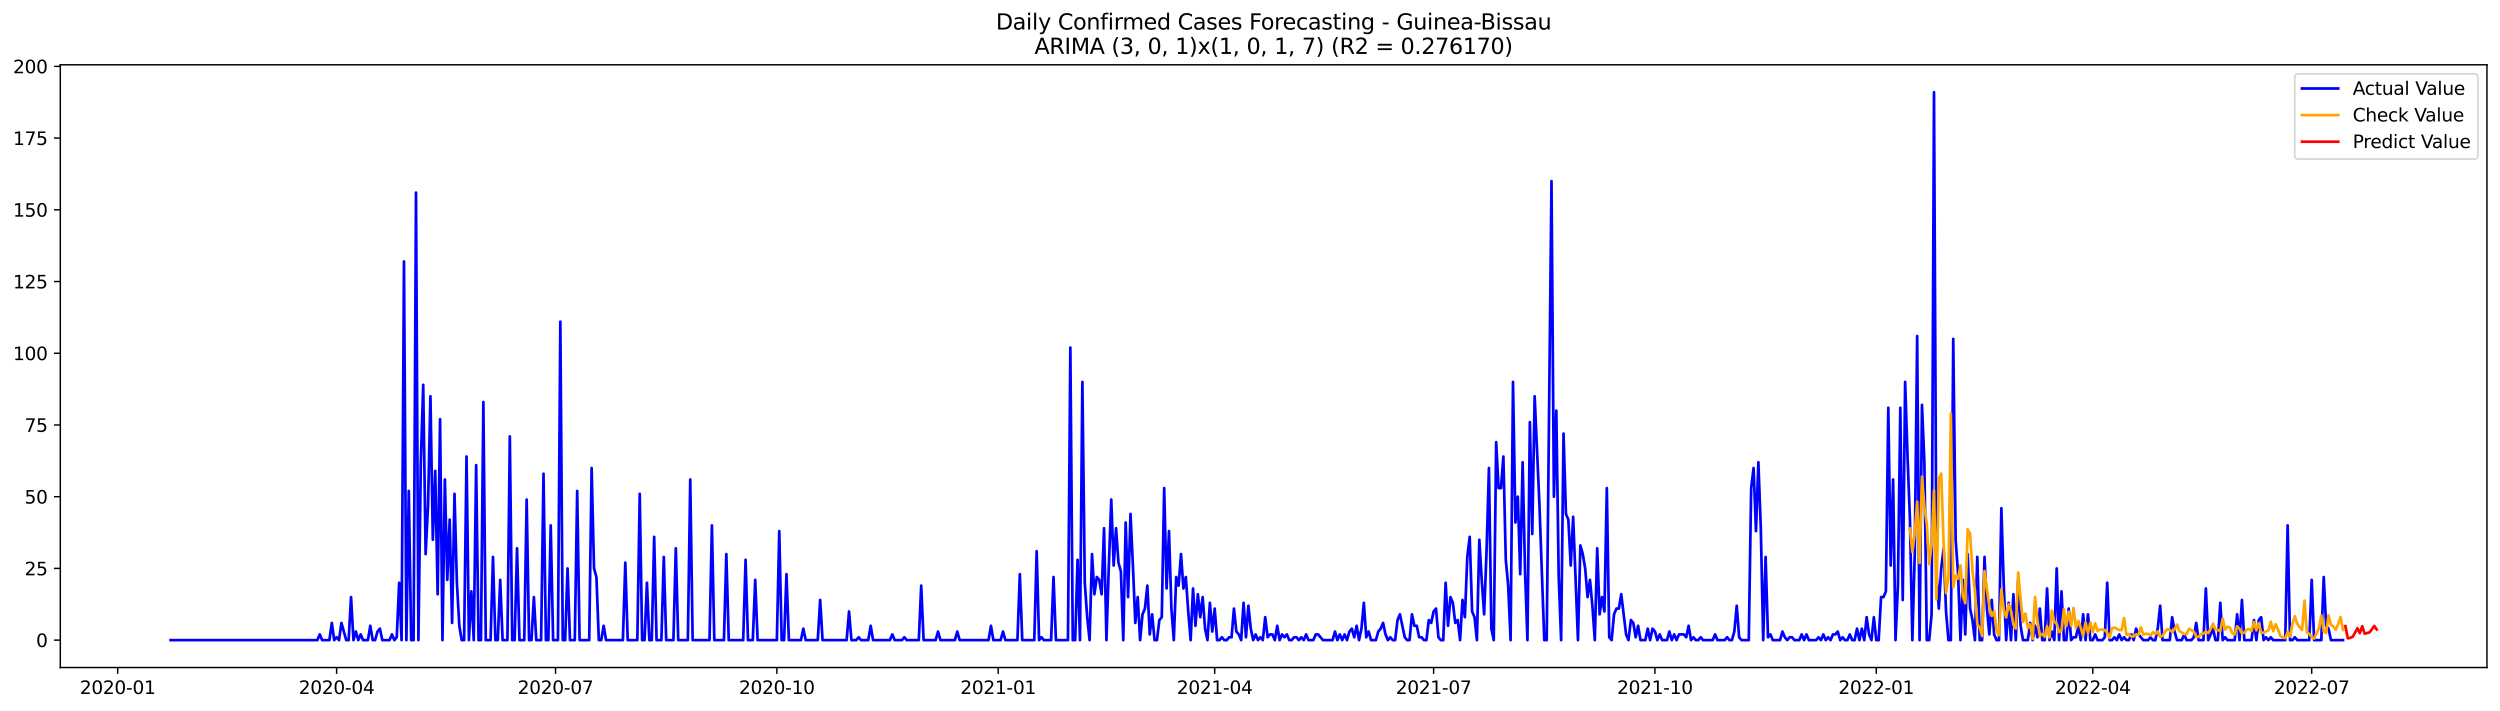 <?xml version="1.0" encoding="utf-8" standalone="no"?>
<!DOCTYPE svg PUBLIC "-//W3C//DTD SVG 1.1//EN"
  "http://www.w3.org/Graphics/SVG/1.1/DTD/svg11.dtd">
<svg xmlns:xlink="http://www.w3.org/1999/xlink" width="1379.688pt" height="392.274pt" viewBox="0 0 1379.688 392.274" xmlns="http://www.w3.org/2000/svg" version="1.1">
 <defs>
  <style type="text/css">*{stroke-linejoin: round; stroke-linecap: butt}</style>
 </defs>
 <g id="figure_1">
  <g id="patch_1">
   <path d="M 0 392.274 
L 1379.688 392.274 
L 1379.688 0 
L 0 0 
z
" style="fill: #ffffff"/>
  </g>
  <g id="axes_1">
   <g id="patch_2">
    <path d="M 33.288 368.396 
L 1372.487 368.396 
L 1372.487 35.755 
L 33.288 35.755 
z
" style="fill: #ffffff"/>
   </g>
   <g id="matplotlib.axis_1">
    <g id="xtick_1">
     <g id="line2d_1">
      <defs>
       <path id="mfa17cc2c23" d="M 0 0 
L 0 3.5 
" style="stroke: #000000; stroke-width: 0.8"/>
      </defs>
      <g>
       <use xlink:href="#mfa17cc2c23" x="64.952" y="368.396" style="stroke: #000000; stroke-width: 0.8"/>
      </g>
     </g>
     <g id="text_1">
      <!-- 2020-01 -->
      <g transform="translate(44.061 382.994)scale(0.1 -0.1)">
       <defs>
        <path id="DejaVuSans-32" d="M 1228 531 
L 3431 531 
L 3431 0 
L 469 0 
L 469 531 
Q 828 903 1448 1529 
Q 2069 2156 2228 2338 
Q 2531 2678 2651 2914 
Q 2772 3150 2772 3378 
Q 2772 3750 2511 3984 
Q 2250 4219 1831 4219 
Q 1534 4219 1204 4116 
Q 875 4013 500 3803 
L 500 4441 
Q 881 4594 1212 4672 
Q 1544 4750 1819 4750 
Q 2544 4750 2975 4387 
Q 3406 4025 3406 3419 
Q 3406 3131 3298 2873 
Q 3191 2616 2906 2266 
Q 2828 2175 2409 1742 
Q 1991 1309 1228 531 
z
" transform="scale(0.016)"/>
        <path id="DejaVuSans-30" d="M 2034 4250 
Q 1547 4250 1301 3770 
Q 1056 3291 1056 2328 
Q 1056 1369 1301 889 
Q 1547 409 2034 409 
Q 2525 409 2770 889 
Q 3016 1369 3016 2328 
Q 3016 3291 2770 3770 
Q 2525 4250 2034 4250 
z
M 2034 4750 
Q 2819 4750 3233 4129 
Q 3647 3509 3647 2328 
Q 3647 1150 3233 529 
Q 2819 -91 2034 -91 
Q 1250 -91 836 529 
Q 422 1150 422 2328 
Q 422 3509 836 4129 
Q 1250 4750 2034 4750 
z
" transform="scale(0.016)"/>
        <path id="DejaVuSans-2d" d="M 313 2009 
L 1997 2009 
L 1997 1497 
L 313 1497 
L 313 2009 
z
" transform="scale(0.016)"/>
        <path id="DejaVuSans-31" d="M 794 531 
L 1825 531 
L 1825 4091 
L 703 3866 
L 703 4441 
L 1819 4666 
L 2450 4666 
L 2450 531 
L 3481 531 
L 3481 0 
L 794 0 
L 794 531 
z
" transform="scale(0.016)"/>
       </defs>
       <use xlink:href="#DejaVuSans-32"/>
       <use xlink:href="#DejaVuSans-30" x="63.623"/>
       <use xlink:href="#DejaVuSans-32" x="127.246"/>
       <use xlink:href="#DejaVuSans-30" x="190.869"/>
       <use xlink:href="#DejaVuSans-2d" x="254.492"/>
       <use xlink:href="#DejaVuSans-30" x="290.576"/>
       <use xlink:href="#DejaVuSans-31" x="354.199"/>
      </g>
     </g>
    </g>
    <g id="xtick_2">
     <g id="line2d_2">
      <g>
       <use xlink:href="#mfa17cc2c23" x="185.768" y="368.396" style="stroke: #000000; stroke-width: 0.8"/>
      </g>
     </g>
     <g id="text_2">
      <!-- 2020-04 -->
      <g transform="translate(164.877 382.994)scale(0.1 -0.1)">
       <defs>
        <path id="DejaVuSans-34" d="M 2419 4116 
L 825 1625 
L 2419 1625 
L 2419 4116 
z
M 2253 4666 
L 3047 4666 
L 3047 1625 
L 3713 1625 
L 3713 1100 
L 3047 1100 
L 3047 0 
L 2419 0 
L 2419 1100 
L 313 1100 
L 313 1709 
L 2253 4666 
z
" transform="scale(0.016)"/>
       </defs>
       <use xlink:href="#DejaVuSans-32"/>
       <use xlink:href="#DejaVuSans-30" x="63.623"/>
       <use xlink:href="#DejaVuSans-32" x="127.246"/>
       <use xlink:href="#DejaVuSans-30" x="190.869"/>
       <use xlink:href="#DejaVuSans-2d" x="254.492"/>
       <use xlink:href="#DejaVuSans-30" x="290.576"/>
       <use xlink:href="#DejaVuSans-34" x="354.199"/>
      </g>
     </g>
    </g>
    <g id="xtick_3">
     <g id="line2d_3">
      <g>
       <use xlink:href="#mfa17cc2c23" x="306.584" y="368.396" style="stroke: #000000; stroke-width: 0.8"/>
      </g>
     </g>
     <g id="text_3">
      <!-- 2020-07 -->
      <g transform="translate(285.693 382.994)scale(0.1 -0.1)">
       <defs>
        <path id="DejaVuSans-37" d="M 525 4666 
L 3525 4666 
L 3525 4397 
L 1831 0 
L 1172 0 
L 2766 4134 
L 525 4134 
L 525 4666 
z
" transform="scale(0.016)"/>
       </defs>
       <use xlink:href="#DejaVuSans-32"/>
       <use xlink:href="#DejaVuSans-30" x="63.623"/>
       <use xlink:href="#DejaVuSans-32" x="127.246"/>
       <use xlink:href="#DejaVuSans-30" x="190.869"/>
       <use xlink:href="#DejaVuSans-2d" x="254.492"/>
       <use xlink:href="#DejaVuSans-30" x="290.576"/>
       <use xlink:href="#DejaVuSans-37" x="354.199"/>
      </g>
     </g>
    </g>
    <g id="xtick_4">
     <g id="line2d_4">
      <g>
       <use xlink:href="#mfa17cc2c23" x="428.728" y="368.396" style="stroke: #000000; stroke-width: 0.8"/>
      </g>
     </g>
     <g id="text_4">
      <!-- 2020-10 -->
      <g transform="translate(407.836 382.994)scale(0.1 -0.1)">
       <use xlink:href="#DejaVuSans-32"/>
       <use xlink:href="#DejaVuSans-30" x="63.623"/>
       <use xlink:href="#DejaVuSans-32" x="127.246"/>
       <use xlink:href="#DejaVuSans-30" x="190.869"/>
       <use xlink:href="#DejaVuSans-2d" x="254.492"/>
       <use xlink:href="#DejaVuSans-31" x="290.576"/>
       <use xlink:href="#DejaVuSans-30" x="354.199"/>
      </g>
     </g>
    </g>
    <g id="xtick_5">
     <g id="line2d_5">
      <g>
       <use xlink:href="#mfa17cc2c23" x="550.872" y="368.396" style="stroke: #000000; stroke-width: 0.8"/>
      </g>
     </g>
     <g id="text_5">
      <!-- 2021-01 -->
      <g transform="translate(529.98 382.994)scale(0.1 -0.1)">
       <use xlink:href="#DejaVuSans-32"/>
       <use xlink:href="#DejaVuSans-30" x="63.623"/>
       <use xlink:href="#DejaVuSans-32" x="127.246"/>
       <use xlink:href="#DejaVuSans-31" x="190.869"/>
       <use xlink:href="#DejaVuSans-2d" x="254.492"/>
       <use xlink:href="#DejaVuSans-30" x="290.576"/>
       <use xlink:href="#DejaVuSans-31" x="354.199"/>
      </g>
     </g>
    </g>
    <g id="xtick_6">
     <g id="line2d_6">
      <g>
       <use xlink:href="#mfa17cc2c23" x="670.36" y="368.396" style="stroke: #000000; stroke-width: 0.8"/>
      </g>
     </g>
     <g id="text_6">
      <!-- 2021-04 -->
      <g transform="translate(649.469 382.994)scale(0.1 -0.1)">
       <use xlink:href="#DejaVuSans-32"/>
       <use xlink:href="#DejaVuSans-30" x="63.623"/>
       <use xlink:href="#DejaVuSans-32" x="127.246"/>
       <use xlink:href="#DejaVuSans-31" x="190.869"/>
       <use xlink:href="#DejaVuSans-2d" x="254.492"/>
       <use xlink:href="#DejaVuSans-30" x="290.576"/>
       <use xlink:href="#DejaVuSans-34" x="354.199"/>
      </g>
     </g>
    </g>
    <g id="xtick_7">
     <g id="line2d_7">
      <g>
       <use xlink:href="#mfa17cc2c23" x="791.176" y="368.396" style="stroke: #000000; stroke-width: 0.8"/>
      </g>
     </g>
     <g id="text_7">
      <!-- 2021-07 -->
      <g transform="translate(770.285 382.994)scale(0.1 -0.1)">
       <use xlink:href="#DejaVuSans-32"/>
       <use xlink:href="#DejaVuSans-30" x="63.623"/>
       <use xlink:href="#DejaVuSans-32" x="127.246"/>
       <use xlink:href="#DejaVuSans-31" x="190.869"/>
       <use xlink:href="#DejaVuSans-2d" x="254.492"/>
       <use xlink:href="#DejaVuSans-30" x="290.576"/>
       <use xlink:href="#DejaVuSans-37" x="354.199"/>
      </g>
     </g>
    </g>
    <g id="xtick_8">
     <g id="line2d_8">
      <g>
       <use xlink:href="#mfa17cc2c23" x="913.32" y="368.396" style="stroke: #000000; stroke-width: 0.8"/>
      </g>
     </g>
     <g id="text_8">
      <!-- 2021-10 -->
      <g transform="translate(892.429 382.994)scale(0.1 -0.1)">
       <use xlink:href="#DejaVuSans-32"/>
       <use xlink:href="#DejaVuSans-30" x="63.623"/>
       <use xlink:href="#DejaVuSans-32" x="127.246"/>
       <use xlink:href="#DejaVuSans-31" x="190.869"/>
       <use xlink:href="#DejaVuSans-2d" x="254.492"/>
       <use xlink:href="#DejaVuSans-31" x="290.576"/>
       <use xlink:href="#DejaVuSans-30" x="354.199"/>
      </g>
     </g>
    </g>
    <g id="xtick_9">
     <g id="line2d_9">
      <g>
       <use xlink:href="#mfa17cc2c23" x="1035.464" y="368.396" style="stroke: #000000; stroke-width: 0.8"/>
      </g>
     </g>
     <g id="text_9">
      <!-- 2022-01 -->
      <g transform="translate(1014.572 382.994)scale(0.1 -0.1)">
       <use xlink:href="#DejaVuSans-32"/>
       <use xlink:href="#DejaVuSans-30" x="63.623"/>
       <use xlink:href="#DejaVuSans-32" x="127.246"/>
       <use xlink:href="#DejaVuSans-32" x="190.869"/>
       <use xlink:href="#DejaVuSans-2d" x="254.492"/>
       <use xlink:href="#DejaVuSans-30" x="290.576"/>
       <use xlink:href="#DejaVuSans-31" x="354.199"/>
      </g>
     </g>
    </g>
    <g id="xtick_10">
     <g id="line2d_10">
      <g>
       <use xlink:href="#mfa17cc2c23" x="1154.952" y="368.396" style="stroke: #000000; stroke-width: 0.8"/>
      </g>
     </g>
     <g id="text_10">
      <!-- 2022-04 -->
      <g transform="translate(1134.061 382.994)scale(0.1 -0.1)">
       <use xlink:href="#DejaVuSans-32"/>
       <use xlink:href="#DejaVuSans-30" x="63.623"/>
       <use xlink:href="#DejaVuSans-32" x="127.246"/>
       <use xlink:href="#DejaVuSans-32" x="190.869"/>
       <use xlink:href="#DejaVuSans-2d" x="254.492"/>
       <use xlink:href="#DejaVuSans-30" x="290.576"/>
       <use xlink:href="#DejaVuSans-34" x="354.199"/>
      </g>
     </g>
    </g>
    <g id="xtick_11">
     <g id="line2d_11">
      <g>
       <use xlink:href="#mfa17cc2c23" x="1275.768" y="368.396" style="stroke: #000000; stroke-width: 0.8"/>
      </g>
     </g>
     <g id="text_11">
      <!-- 2022-07 -->
      <g transform="translate(1254.877 382.994)scale(0.1 -0.1)">
       <use xlink:href="#DejaVuSans-32"/>
       <use xlink:href="#DejaVuSans-30" x="63.623"/>
       <use xlink:href="#DejaVuSans-32" x="127.246"/>
       <use xlink:href="#DejaVuSans-32" x="190.869"/>
       <use xlink:href="#DejaVuSans-2d" x="254.492"/>
       <use xlink:href="#DejaVuSans-30" x="290.576"/>
       <use xlink:href="#DejaVuSans-37" x="354.199"/>
      </g>
     </g>
    </g>
   </g>
   <g id="matplotlib.axis_2">
    <g id="ytick_1">
     <g id="line2d_12">
      <defs>
       <path id="m05bdf93e3d" d="M 0 0 
L -3.5 0 
" style="stroke: #000000; stroke-width: 0.8"/>
      </defs>
      <g>
       <use xlink:href="#m05bdf93e3d" x="33.288" y="353.276" style="stroke: #000000; stroke-width: 0.8"/>
      </g>
     </g>
     <g id="text_12">
      <!-- 0 -->
      <g transform="translate(19.925 357.075)scale(0.1 -0.1)">
       <use xlink:href="#DejaVuSans-30"/>
      </g>
     </g>
    </g>
    <g id="ytick_2">
     <g id="line2d_13">
      <g>
       <use xlink:href="#m05bdf93e3d" x="33.288" y="313.694" style="stroke: #000000; stroke-width: 0.8"/>
      </g>
     </g>
     <g id="text_13">
      <!-- 25 -->
      <g transform="translate(13.562 317.494)scale(0.1 -0.1)">
       <defs>
        <path id="DejaVuSans-35" d="M 691 4666 
L 3169 4666 
L 3169 4134 
L 1269 4134 
L 1269 2991 
Q 1406 3038 1543 3061 
Q 1681 3084 1819 3084 
Q 2600 3084 3056 2656 
Q 3513 2228 3513 1497 
Q 3513 744 3044 326 
Q 2575 -91 1722 -91 
Q 1428 -91 1123 -41 
Q 819 9 494 109 
L 494 744 
Q 775 591 1075 516 
Q 1375 441 1709 441 
Q 2250 441 2565 725 
Q 2881 1009 2881 1497 
Q 2881 1984 2565 2268 
Q 2250 2553 1709 2553 
Q 1456 2553 1204 2497 
Q 953 2441 691 2322 
L 691 4666 
z
" transform="scale(0.016)"/>
       </defs>
       <use xlink:href="#DejaVuSans-32"/>
       <use xlink:href="#DejaVuSans-35" x="63.623"/>
      </g>
     </g>
    </g>
    <g id="ytick_3">
     <g id="line2d_14">
      <g>
       <use xlink:href="#m05bdf93e3d" x="33.288" y="274.113" style="stroke: #000000; stroke-width: 0.8"/>
      </g>
     </g>
     <g id="text_14">
      <!-- 50 -->
      <g transform="translate(13.562 277.912)scale(0.1 -0.1)">
       <use xlink:href="#DejaVuSans-35"/>
       <use xlink:href="#DejaVuSans-30" x="63.623"/>
      </g>
     </g>
    </g>
    <g id="ytick_4">
     <g id="line2d_15">
      <g>
       <use xlink:href="#m05bdf93e3d" x="33.288" y="234.532" style="stroke: #000000; stroke-width: 0.8"/>
      </g>
     </g>
     <g id="text_15">
      <!-- 75 -->
      <g transform="translate(13.562 238.331)scale(0.1 -0.1)">
       <use xlink:href="#DejaVuSans-37"/>
       <use xlink:href="#DejaVuSans-35" x="63.623"/>
      </g>
     </g>
    </g>
    <g id="ytick_5">
     <g id="line2d_16">
      <g>
       <use xlink:href="#m05bdf93e3d" x="33.288" y="194.951" style="stroke: #000000; stroke-width: 0.8"/>
      </g>
     </g>
     <g id="text_16">
      <!-- 100 -->
      <g transform="translate(7.2 198.75)scale(0.1 -0.1)">
       <use xlink:href="#DejaVuSans-31"/>
       <use xlink:href="#DejaVuSans-30" x="63.623"/>
       <use xlink:href="#DejaVuSans-30" x="127.246"/>
      </g>
     </g>
    </g>
    <g id="ytick_6">
     <g id="line2d_17">
      <g>
       <use xlink:href="#m05bdf93e3d" x="33.288" y="155.37" style="stroke: #000000; stroke-width: 0.8"/>
      </g>
     </g>
     <g id="text_17">
      <!-- 125 -->
      <g transform="translate(7.2 159.169)scale(0.1 -0.1)">
       <use xlink:href="#DejaVuSans-31"/>
       <use xlink:href="#DejaVuSans-32" x="63.623"/>
       <use xlink:href="#DejaVuSans-35" x="127.246"/>
      </g>
     </g>
    </g>
    <g id="ytick_7">
     <g id="line2d_18">
      <g>
       <use xlink:href="#m05bdf93e3d" x="33.288" y="115.789" style="stroke: #000000; stroke-width: 0.8"/>
      </g>
     </g>
     <g id="text_18">
      <!-- 150 -->
      <g transform="translate(7.2 119.588)scale(0.1 -0.1)">
       <use xlink:href="#DejaVuSans-31"/>
       <use xlink:href="#DejaVuSans-35" x="63.623"/>
       <use xlink:href="#DejaVuSans-30" x="127.246"/>
      </g>
     </g>
    </g>
    <g id="ytick_8">
     <g id="line2d_19">
      <g>
       <use xlink:href="#m05bdf93e3d" x="33.288" y="76.207" style="stroke: #000000; stroke-width: 0.8"/>
      </g>
     </g>
     <g id="text_19">
      <!-- 175 -->
      <g transform="translate(7.2 80.007)scale(0.1 -0.1)">
       <use xlink:href="#DejaVuSans-31"/>
       <use xlink:href="#DejaVuSans-37" x="63.623"/>
       <use xlink:href="#DejaVuSans-35" x="127.246"/>
      </g>
     </g>
    </g>
    <g id="ytick_9">
     <g id="line2d_20">
      <g>
       <use xlink:href="#m05bdf93e3d" x="33.288" y="36.626" style="stroke: #000000; stroke-width: 0.8"/>
      </g>
     </g>
     <g id="text_20">
      <!-- 200 -->
      <g transform="translate(7.2 40.426)scale(0.1 -0.1)">
       <use xlink:href="#DejaVuSans-32"/>
       <use xlink:href="#DejaVuSans-30" x="63.623"/>
       <use xlink:href="#DejaVuSans-30" x="127.246"/>
      </g>
     </g>
    </g>
   </g>
   <g id="line2d_21">
    <path d="M 94.16 353.276 
L 175.147 353.276 
L 176.474 350.109 
L 177.802 353.276 
L 181.785 353.276 
L 183.113 343.776 
L 184.44 353.276 
L 185.768 351.692 
L 187.096 353.276 
L 188.423 343.776 
L 191.079 353.276 
L 192.406 353.276 
L 193.734 329.527 
L 195.062 353.276 
L 196.389 348.526 
L 197.717 353.276 
L 199.045 350.109 
L 200.372 353.276 
L 203.027 353.276 
L 204.355 345.359 
L 205.683 353.276 
L 207.01 353.276 
L 208.338 348.526 
L 209.666 346.943 
L 210.993 353.276 
L 214.976 353.276 
L 216.304 350.109 
L 217.632 353.276 
L 218.959 351.692 
L 220.287 321.611 
L 221.615 353.276 
L 222.942 144.287 
L 224.27 353.276 
L 225.598 270.947 
L 226.925 353.276 
L 228.253 353.276 
L 229.58 106.289 
L 230.908 353.276 
L 232.236 255.114 
L 233.563 212.367 
L 234.891 305.778 
L 236.219 278.863 
L 237.546 218.7 
L 238.874 297.862 
L 240.202 259.864 
L 241.529 327.944 
L 242.857 231.366 
L 244.185 353.276 
L 245.512 264.614 
L 246.84 320.027 
L 248.168 286.779 
L 249.495 343.776 
L 250.823 272.53 
L 252.151 321.611 
L 253.478 345.359 
L 254.806 353.276 
L 256.133 353.276 
L 257.461 251.948 
L 258.789 353.276 
L 260.116 326.36 
L 261.444 353.276 
L 262.772 256.697 
L 264.099 353.276 
L 265.427 353.276 
L 266.755 221.866 
L 268.082 353.276 
L 270.738 353.276 
L 272.065 307.361 
L 273.393 353.276 
L 274.721 353.276 
L 276.048 320.027 
L 277.376 353.276 
L 280.031 353.276 
L 281.359 240.865 
L 282.686 353.276 
L 284.014 353.276 
L 285.342 302.612 
L 286.669 353.276 
L 289.325 353.276 
L 290.652 275.696 
L 291.98 353.276 
L 293.308 353.276 
L 294.635 329.527 
L 295.963 353.276 
L 298.618 353.276 
L 299.946 261.447 
L 301.274 353.276 
L 302.601 353.276 
L 303.929 289.946 
L 305.256 353.276 
L 307.912 353.276 
L 309.239 177.535 
L 310.567 353.276 
L 311.895 353.276 
L 313.222 313.694 
L 314.55 353.276 
L 317.205 353.276 
L 318.533 270.947 
L 319.861 353.276 
L 325.171 353.276 
L 326.499 258.281 
L 327.827 313.694 
L 329.154 318.444 
L 330.482 353.276 
L 331.809 353.276 
L 333.137 345.359 
L 334.465 353.276 
L 343.758 353.276 
L 345.086 310.528 
L 346.414 353.276 
L 351.724 353.276 
L 353.052 272.53 
L 354.38 353.276 
L 355.707 353.276 
L 357.035 321.611 
L 358.362 353.276 
L 359.69 353.276 
L 361.018 296.279 
L 362.345 353.276 
L 365.001 353.276 
L 366.328 307.361 
L 367.656 353.276 
L 371.639 353.276 
L 372.967 302.612 
L 374.294 353.276 
L 379.605 353.276 
L 380.933 264.614 
L 382.26 353.276 
L 391.554 353.276 
L 392.881 289.946 
L 394.209 353.276 
L 399.52 353.276 
L 400.847 305.778 
L 402.175 353.276 
L 410.141 353.276 
L 411.468 308.945 
L 412.796 353.276 
L 415.451 353.276 
L 416.779 320.027 
L 418.107 353.276 
L 428.728 353.276 
L 430.056 293.112 
L 431.383 353.276 
L 432.711 353.276 
L 434.038 316.861 
L 435.366 353.276 
L 442.004 353.276 
L 443.332 346.943 
L 444.66 353.276 
L 451.298 353.276 
L 452.626 331.11 
L 453.953 353.276 
L 467.23 353.276 
L 468.557 337.443 
L 469.885 353.276 
L 472.54 353.276 
L 473.868 351.692 
L 475.196 353.276 
L 479.179 353.276 
L 480.506 345.359 
L 481.834 353.276 
L 491.127 353.276 
L 492.455 350.109 
L 493.783 353.276 
L 497.766 353.276 
L 499.093 351.692 
L 500.421 353.276 
L 507.059 353.276 
L 508.387 323.194 
L 509.715 353.276 
L 516.353 353.276 
L 517.68 348.526 
L 519.008 353.276 
L 526.974 353.276 
L 528.302 348.526 
L 529.629 353.276 
L 545.561 353.276 
L 546.889 345.359 
L 548.216 353.276 
L 552.199 353.276 
L 553.527 348.526 
L 554.855 353.276 
L 561.493 353.276 
L 562.82 316.861 
L 564.148 353.276 
L 570.786 353.276 
L 572.114 304.195 
L 573.442 353.276 
L 574.769 351.692 
L 576.097 353.276 
L 580.08 353.276 
L 581.408 318.444 
L 582.735 353.276 
L 589.373 353.276 
L 590.701 191.784 
L 592.029 353.276 
L 593.356 353.276 
L 594.684 308.945 
L 596.012 353.276 
L 597.339 210.783 
L 598.667 321.611 
L 599.995 340.61 
L 601.322 353.276 
L 602.65 305.778 
L 603.978 327.944 
L 605.305 318.444 
L 606.633 320.027 
L 607.961 327.944 
L 609.288 291.529 
L 610.616 353.276 
L 611.944 312.111 
L 613.271 275.696 
L 614.599 312.111 
L 615.926 291.529 
L 617.254 310.528 
L 618.582 315.278 
L 619.909 353.276 
L 621.237 288.362 
L 622.565 329.527 
L 623.892 283.613 
L 625.22 312.111 
L 626.548 343.776 
L 627.875 329.527 
L 629.203 353.276 
L 630.531 339.026 
L 631.858 335.86 
L 633.186 323.194 
L 634.514 350.109 
L 635.841 339.026 
L 637.169 353.276 
L 638.497 353.276 
L 639.824 342.193 
L 641.152 340.61 
L 642.479 269.363 
L 643.807 324.777 
L 645.135 293.112 
L 646.462 335.86 
L 647.79 353.276 
L 649.118 318.444 
L 650.445 323.194 
L 651.773 305.778 
L 653.101 324.777 
L 654.428 318.444 
L 655.756 337.443 
L 657.084 353.276 
L 658.411 324.777 
L 659.739 345.359 
L 661.067 327.944 
L 662.394 340.61 
L 663.722 329.527 
L 665.049 346.943 
L 666.377 353.276 
L 667.705 332.693 
L 669.032 348.526 
L 670.36 335.86 
L 671.688 353.276 
L 673.015 353.276 
L 674.343 351.692 
L 675.671 353.276 
L 676.998 353.276 
L 678.326 351.692 
L 679.654 351.692 
L 680.981 335.86 
L 682.309 348.526 
L 683.637 350.109 
L 684.964 353.276 
L 686.292 332.693 
L 687.62 351.692 
L 688.947 334.277 
L 690.275 346.943 
L 691.602 353.276 
L 692.93 350.109 
L 694.258 353.276 
L 695.585 351.692 
L 696.913 353.276 
L 698.241 340.61 
L 699.568 351.692 
L 700.896 350.109 
L 702.224 350.109 
L 703.551 353.276 
L 704.879 345.359 
L 706.207 353.276 
L 707.534 350.109 
L 708.862 351.692 
L 710.19 350.109 
L 711.517 353.276 
L 712.845 353.276 
L 714.173 351.692 
L 715.5 351.692 
L 716.828 353.276 
L 718.155 351.692 
L 719.483 353.276 
L 720.811 350.109 
L 722.138 353.276 
L 724.794 353.276 
L 726.121 350.109 
L 727.449 350.109 
L 730.104 353.276 
L 735.415 353.276 
L 736.743 348.526 
L 738.07 353.276 
L 739.398 350.109 
L 740.726 353.276 
L 742.053 350.109 
L 743.381 353.276 
L 744.708 348.526 
L 746.036 346.943 
L 747.364 351.692 
L 748.691 345.359 
L 750.019 353.276 
L 751.347 346.943 
L 752.674 332.693 
L 754.002 351.692 
L 755.33 348.526 
L 756.657 353.276 
L 759.313 353.276 
L 760.64 348.526 
L 761.968 346.943 
L 763.296 343.776 
L 764.623 350.109 
L 765.951 353.276 
L 767.278 351.692 
L 768.606 353.276 
L 769.934 353.276 
L 771.261 342.193 
L 772.589 339.026 
L 775.244 351.692 
L 776.572 353.276 
L 777.9 353.276 
L 779.227 339.026 
L 780.555 345.359 
L 781.883 345.359 
L 783.21 351.692 
L 784.538 351.692 
L 785.866 353.276 
L 787.193 353.276 
L 788.521 342.193 
L 789.849 343.776 
L 791.176 337.443 
L 792.504 335.86 
L 793.831 351.692 
L 795.159 353.276 
L 796.487 353.276 
L 797.814 321.611 
L 799.142 345.359 
L 800.47 329.527 
L 801.797 332.693 
L 803.125 343.776 
L 804.453 342.193 
L 805.78 353.276 
L 807.108 331.11 
L 808.436 340.61 
L 809.763 307.361 
L 811.091 296.279 
L 812.419 337.443 
L 813.746 340.61 
L 815.074 353.276 
L 816.402 297.862 
L 817.729 320.027 
L 819.057 339.026 
L 820.384 304.195 
L 821.712 258.281 
L 823.04 346.943 
L 824.367 353.276 
L 825.695 244.032 
L 827.023 269.363 
L 828.35 269.363 
L 829.678 251.948 
L 831.006 308.945 
L 832.333 323.194 
L 833.661 353.276 
L 834.989 210.783 
L 836.316 288.362 
L 837.644 274.113 
L 838.972 316.861 
L 840.299 255.114 
L 841.627 315.278 
L 842.955 353.276 
L 844.282 232.949 
L 845.61 294.695 
L 846.937 218.7 
L 849.593 278.863 
L 852.248 353.276 
L 853.576 353.276 
L 856.231 99.956 
L 857.559 274.113 
L 858.886 226.616 
L 860.214 318.444 
L 861.542 353.276 
L 862.869 239.282 
L 864.197 283.613 
L 865.525 286.779 
L 866.852 312.111 
L 868.18 285.196 
L 870.835 353.276 
L 872.163 301.028 
L 873.49 305.778 
L 874.818 313.694 
L 876.146 329.527 
L 877.473 320.027 
L 878.801 334.277 
L 880.129 353.276 
L 881.456 302.612 
L 882.784 339.026 
L 884.112 329.527 
L 885.439 337.443 
L 886.767 269.363 
L 888.095 351.692 
L 889.422 353.276 
L 890.75 339.026 
L 892.078 335.86 
L 893.405 335.86 
L 894.733 327.944 
L 897.388 350.109 
L 898.716 353.276 
L 900.043 342.193 
L 901.371 343.776 
L 902.699 351.692 
L 904.026 345.359 
L 905.354 353.276 
L 908.009 353.276 
L 909.337 346.943 
L 910.665 353.276 
L 911.992 346.943 
L 913.32 348.526 
L 914.648 353.276 
L 915.975 350.109 
L 917.303 353.276 
L 919.958 353.276 
L 921.286 348.526 
L 922.613 353.276 
L 923.941 350.109 
L 925.269 353.276 
L 926.596 350.109 
L 929.252 350.109 
L 930.579 351.692 
L 931.907 345.359 
L 933.235 353.276 
L 934.562 351.692 
L 935.89 353.276 
L 937.218 353.276 
L 938.545 351.692 
L 939.873 353.276 
L 945.184 353.276 
L 946.511 350.109 
L 947.839 353.276 
L 951.822 353.276 
L 953.149 351.692 
L 954.477 353.276 
L 955.805 353.276 
L 957.132 348.526 
L 958.46 334.277 
L 959.788 351.692 
L 961.115 353.276 
L 965.098 353.276 
L 966.426 269.363 
L 967.754 258.281 
L 969.081 293.112 
L 970.409 255.114 
L 971.737 291.529 
L 973.064 353.276 
L 974.392 307.361 
L 975.719 351.692 
L 977.047 350.109 
L 978.375 353.276 
L 982.358 353.276 
L 983.685 348.526 
L 985.013 351.692 
L 986.341 353.276 
L 987.668 351.692 
L 988.996 351.692 
L 990.324 353.276 
L 992.979 353.276 
L 994.307 350.109 
L 995.634 353.276 
L 996.962 350.109 
L 998.29 353.276 
L 1002.272 353.276 
L 1003.6 351.692 
L 1004.928 353.276 
L 1006.255 350.109 
L 1007.583 353.276 
L 1008.911 351.692 
L 1010.238 353.276 
L 1011.566 350.109 
L 1012.894 350.109 
L 1014.221 348.526 
L 1015.549 353.276 
L 1016.877 351.692 
L 1018.204 353.276 
L 1019.532 353.276 
L 1020.86 350.109 
L 1022.187 353.276 
L 1023.515 353.276 
L 1024.842 346.943 
L 1026.17 353.276 
L 1027.498 346.943 
L 1028.825 353.276 
L 1030.153 340.61 
L 1031.481 350.109 
L 1032.808 353.276 
L 1034.136 340.61 
L 1035.464 353.276 
L 1036.791 353.276 
L 1038.119 329.527 
L 1039.447 329.527 
L 1040.774 326.36 
L 1042.102 225.033 
L 1043.43 312.111 
L 1044.757 264.614 
L 1046.085 353.276 
L 1047.413 323.194 
L 1048.74 225.033 
L 1050.068 331.11 
L 1051.395 210.783 
L 1052.723 251.948 
L 1054.051 286.779 
L 1055.378 353.276 
L 1056.706 305.778 
L 1058.034 185.451 
L 1059.361 353.276 
L 1060.689 223.449 
L 1062.017 255.114 
L 1063.344 353.276 
L 1064.672 353.276 
L 1066 339.026 
L 1067.327 50.876 
L 1068.655 315.278 
L 1069.983 335.86 
L 1071.31 313.694 
L 1072.638 302.612 
L 1073.966 337.443 
L 1075.293 353.276 
L 1076.621 353.276 
L 1077.948 187.035 
L 1079.276 297.862 
L 1080.604 316.861 
L 1081.931 353.276 
L 1083.259 320.027 
L 1084.587 350.109 
L 1085.914 305.778 
L 1087.242 335.86 
L 1088.57 342.193 
L 1089.897 353.276 
L 1091.225 307.361 
L 1092.553 353.276 
L 1093.88 353.276 
L 1095.208 307.361 
L 1096.536 335.86 
L 1097.863 350.109 
L 1099.191 331.11 
L 1100.519 350.109 
L 1101.846 353.276 
L 1103.174 353.276 
L 1104.501 280.446 
L 1105.829 323.194 
L 1107.157 353.276 
L 1108.484 332.693 
L 1109.812 353.276 
L 1111.14 327.944 
L 1112.467 353.276 
L 1113.795 320.027 
L 1115.123 345.359 
L 1116.45 353.276 
L 1119.106 353.276 
L 1120.433 343.776 
L 1121.761 353.276 
L 1123.089 345.359 
L 1124.416 351.692 
L 1125.744 335.86 
L 1127.071 353.276 
L 1128.399 353.276 
L 1129.727 324.777 
L 1131.054 353.276 
L 1132.382 348.526 
L 1133.71 353.276 
L 1135.037 313.694 
L 1136.365 353.276 
L 1137.693 326.36 
L 1139.02 353.276 
L 1140.348 353.276 
L 1141.676 335.86 
L 1143.003 353.276 
L 1144.331 351.692 
L 1145.659 351.692 
L 1146.986 345.359 
L 1148.314 353.276 
L 1149.642 339.026 
L 1150.969 353.276 
L 1152.297 339.026 
L 1153.624 353.276 
L 1154.952 353.276 
L 1156.28 350.109 
L 1157.607 353.276 
L 1160.263 353.276 
L 1161.59 351.692 
L 1162.918 321.611 
L 1164.246 353.276 
L 1165.573 353.276 
L 1166.901 351.692 
L 1168.229 353.276 
L 1169.556 350.109 
L 1170.884 353.276 
L 1172.212 351.692 
L 1173.539 353.276 
L 1174.867 353.276 
L 1176.195 350.109 
L 1177.522 353.276 
L 1178.85 346.943 
L 1180.177 350.109 
L 1182.833 353.276 
L 1185.488 353.276 
L 1186.816 351.692 
L 1188.143 353.276 
L 1189.471 353.276 
L 1190.799 346.943 
L 1192.126 334.277 
L 1193.454 353.276 
L 1197.437 353.276 
L 1198.765 340.61 
L 1200.092 348.526 
L 1201.42 353.276 
L 1204.075 353.276 
L 1205.403 350.109 
L 1206.73 353.276 
L 1209.386 353.276 
L 1210.713 351.692 
L 1212.041 343.776 
L 1213.369 353.276 
L 1216.024 353.276 
L 1217.352 324.777 
L 1218.679 353.276 
L 1221.335 346.943 
L 1222.662 353.276 
L 1223.99 353.276 
L 1225.318 332.693 
L 1226.645 353.276 
L 1227.973 351.692 
L 1229.301 353.276 
L 1233.283 353.276 
L 1234.611 339.026 
L 1235.939 353.276 
L 1237.266 331.11 
L 1238.594 353.276 
L 1242.577 353.276 
L 1243.905 342.193 
L 1245.232 353.276 
L 1246.56 342.193 
L 1247.888 340.61 
L 1249.215 353.276 
L 1250.543 351.692 
L 1251.871 353.276 
L 1253.198 351.692 
L 1254.526 353.276 
L 1261.164 353.276 
L 1262.492 289.946 
L 1263.819 353.276 
L 1265.147 353.276 
L 1266.475 351.692 
L 1267.802 353.276 
L 1274.441 353.276 
L 1275.768 320.027 
L 1277.096 353.276 
L 1281.079 353.276 
L 1282.406 318.444 
L 1283.734 345.359 
L 1285.062 346.943 
L 1286.389 353.276 
L 1293.028 353.276 
L 1293.028 353.276 
" clip-path="url(#p9184577d6b)" style="fill: none; stroke: #0000ff; stroke-width: 1.5; stroke-linecap: square"/>
   </g>
   <g id="line2d_22">
    <path d="M 1054.051 291.646 
L 1055.378 304.588 
L 1056.706 294.203 
L 1058.034 276.881 
L 1059.361 310.698 
L 1060.689 263.086 
L 1062.017 279.664 
L 1063.344 288.897 
L 1064.672 311.408 
L 1066 300.608 
L 1067.327 270.627 
L 1068.655 330.822 
L 1069.983 263.884 
L 1071.31 261.345 
L 1072.638 300.478 
L 1073.966 327.289 
L 1075.293 319.097 
L 1076.621 228.186 
L 1077.948 324.035 
L 1079.276 317.695 
L 1080.604 319.335 
L 1081.931 311.998 
L 1083.259 329.013 
L 1084.587 332.914 
L 1085.914 292.113 
L 1087.242 294.556 
L 1088.57 315.399 
L 1089.897 325.763 
L 1091.225 344.541 
L 1092.553 346.38 
L 1093.88 351.001 
L 1095.208 315.135 
L 1097.863 334.705 
L 1099.191 339.916 
L 1100.519 337.218 
L 1101.846 347.996 
L 1103.174 350.531 
L 1104.501 325.24 
L 1105.829 336.431 
L 1107.157 340.763 
L 1108.484 333.53 
L 1109.812 337.078 
L 1111.14 344.646 
L 1112.467 346.889 
L 1113.795 316.028 
L 1115.123 330.553 
L 1116.45 343.223 
L 1117.778 338.581 
L 1119.106 346.527 
L 1120.433 344.509 
L 1121.761 352.639 
L 1123.089 329.373 
L 1124.416 342.622 
L 1125.744 351.048 
L 1127.071 349.833 
L 1128.399 351.417 
L 1129.727 345.618 
L 1131.054 351.846 
L 1132.382 336.992 
L 1133.71 343.119 
L 1135.037 344.254 
L 1136.365 348.825 
L 1137.693 347.988 
L 1139.02 336.237 
L 1140.348 345.479 
L 1141.676 337.614 
L 1143.003 345.332 
L 1144.331 335.494 
L 1145.659 346.67 
L 1146.986 342.661 
L 1148.314 346.42 
L 1149.642 350.952 
L 1150.969 343.395 
L 1152.297 349.432 
L 1153.624 343.548 
L 1154.952 348.984 
L 1156.28 343.991 
L 1157.607 348.239 
L 1158.935 347.369 
L 1161.59 347.7 
L 1162.918 349.207 
L 1164.246 352.045 
L 1165.573 346.719 
L 1166.901 346.293 
L 1168.229 346.957 
L 1169.556 347.766 
L 1170.884 347.702 
L 1172.212 341.097 
L 1173.539 350.36 
L 1174.867 349.933 
L 1176.195 351.294 
L 1177.522 351.221 
L 1178.85 350.092 
L 1180.177 350.255 
L 1181.505 346.151 
L 1182.833 350.238 
L 1184.16 349.79 
L 1185.488 349.801 
L 1186.816 350.695 
L 1188.143 348.881 
L 1189.471 349.884 
L 1190.799 348.501 
L 1192.126 351.454 
L 1193.454 350.849 
L 1194.782 348.689 
L 1196.109 347.219 
L 1197.437 347.6 
L 1198.765 348.805 
L 1200.092 347.139 
L 1201.42 344.711 
L 1202.748 348.267 
L 1204.075 349.02 
L 1205.403 349.976 
L 1206.73 349.948 
L 1208.058 346.992 
L 1210.713 348.564 
L 1212.041 351.343 
L 1213.369 351.497 
L 1214.696 349.868 
L 1216.024 349.614 
L 1217.352 348.612 
L 1218.679 349.351 
L 1220.007 347.096 
L 1221.335 344.145 
L 1222.662 347.644 
L 1223.99 347.653 
L 1225.318 348.334 
L 1226.645 341.352 
L 1227.973 347.488 
L 1229.301 345.864 
L 1230.628 346.343 
L 1231.956 349.551 
L 1233.283 350.116 
L 1234.611 345.646 
L 1235.939 347.108 
L 1237.266 349.521 
L 1238.594 349.05 
L 1239.922 347.468 
L 1241.249 347.174 
L 1242.577 348.276 
L 1243.905 343.223 
L 1245.232 347.891 
L 1246.56 343.848 
L 1247.888 349.274 
L 1249.215 349.126 
L 1251.871 347.924 
L 1253.198 343.107 
L 1254.526 348.295 
L 1255.853 344.456 
L 1257.181 347.436 
L 1258.509 351.027 
L 1259.836 351.677 
L 1261.164 352.126 
L 1262.492 348.824 
L 1263.819 351.3 
L 1265.147 344.08 
L 1266.475 340.072 
L 1267.802 344.243 
L 1269.13 346.226 
L 1270.458 347.631 
L 1271.785 331.45 
L 1273.113 349.027 
L 1274.441 349.789 
L 1275.768 351.681 
L 1277.096 352.4 
L 1279.751 346.683 
L 1281.079 339.636 
L 1282.406 348.595 
L 1283.734 349.353 
L 1285.062 339.562 
L 1286.389 344.817 
L 1287.717 345.874 
L 1289.045 347.517 
L 1290.372 344.51 
L 1291.7 340.485 
L 1293.028 347.69 
L 1293.028 347.69 
" clip-path="url(#p9184577d6b)" style="fill: none; stroke: #ffa500; stroke-width: 1.5; stroke-linecap: square"/>
   </g>
   <g id="line2d_23">
    <path d="M 1294.355 345.548 
L 1295.683 352.287 
L 1297.011 352.011 
L 1298.338 351.474 
L 1299.666 349.257 
L 1300.994 346.687 
L 1302.321 349.443 
L 1303.649 345.558 
L 1304.977 349.711 
L 1306.304 349.387 
L 1307.632 349.026 
L 1308.959 347.35 
L 1310.287 345.424 
L 1311.615 347.381 
" clip-path="url(#p9184577d6b)" style="fill: none; stroke: #ff0000; stroke-width: 1.5; stroke-linecap: square"/>
   </g>
   <g id="patch_3">
    <path d="M 33.288 368.396 
L 33.288 35.755 
" style="fill: none; stroke: #000000; stroke-width: 0.8; stroke-linejoin: miter; stroke-linecap: square"/>
   </g>
   <g id="patch_4">
    <path d="M 1372.487 368.396 
L 1372.487 35.755 
" style="fill: none; stroke: #000000; stroke-width: 0.8; stroke-linejoin: miter; stroke-linecap: square"/>
   </g>
   <g id="patch_5">
    <path d="M 33.288 368.396 
L 1372.487 368.396 
" style="fill: none; stroke: #000000; stroke-width: 0.8; stroke-linejoin: miter; stroke-linecap: square"/>
   </g>
   <g id="patch_6">
    <path d="M 33.288 35.755 
L 1372.487 35.755 
" style="fill: none; stroke: #000000; stroke-width: 0.8; stroke-linejoin: miter; stroke-linecap: square"/>
   </g>
   <g id="text_21">
    <!-- Daily Confirmed Cases Forecasting - Guinea-Bissau -->
    <g transform="translate(549.636 16.318)scale(0.12 -0.12)">
     <defs>
      <path id="DejaVuSans-44" d="M 1259 4147 
L 1259 519 
L 2022 519 
Q 2988 519 3436 956 
Q 3884 1394 3884 2338 
Q 3884 3275 3436 3711 
Q 2988 4147 2022 4147 
L 1259 4147 
z
M 628 4666 
L 1925 4666 
Q 3281 4666 3915 4102 
Q 4550 3538 4550 2338 
Q 4550 1131 3912 565 
Q 3275 0 1925 0 
L 628 0 
L 628 4666 
z
" transform="scale(0.016)"/>
      <path id="DejaVuSans-61" d="M 2194 1759 
Q 1497 1759 1228 1600 
Q 959 1441 959 1056 
Q 959 750 1161 570 
Q 1363 391 1709 391 
Q 2188 391 2477 730 
Q 2766 1069 2766 1631 
L 2766 1759 
L 2194 1759 
z
M 3341 1997 
L 3341 0 
L 2766 0 
L 2766 531 
Q 2569 213 2275 61 
Q 1981 -91 1556 -91 
Q 1019 -91 701 211 
Q 384 513 384 1019 
Q 384 1609 779 1909 
Q 1175 2209 1959 2209 
L 2766 2209 
L 2766 2266 
Q 2766 2663 2505 2880 
Q 2244 3097 1772 3097 
Q 1472 3097 1187 3025 
Q 903 2953 641 2809 
L 641 3341 
Q 956 3463 1253 3523 
Q 1550 3584 1831 3584 
Q 2591 3584 2966 3190 
Q 3341 2797 3341 1997 
z
" transform="scale(0.016)"/>
      <path id="DejaVuSans-69" d="M 603 3500 
L 1178 3500 
L 1178 0 
L 603 0 
L 603 3500 
z
M 603 4863 
L 1178 4863 
L 1178 4134 
L 603 4134 
L 603 4863 
z
" transform="scale(0.016)"/>
      <path id="DejaVuSans-6c" d="M 603 4863 
L 1178 4863 
L 1178 0 
L 603 0 
L 603 4863 
z
" transform="scale(0.016)"/>
      <path id="DejaVuSans-79" d="M 2059 -325 
Q 1816 -950 1584 -1140 
Q 1353 -1331 966 -1331 
L 506 -1331 
L 506 -850 
L 844 -850 
Q 1081 -850 1212 -737 
Q 1344 -625 1503 -206 
L 1606 56 
L 191 3500 
L 800 3500 
L 1894 763 
L 2988 3500 
L 3597 3500 
L 2059 -325 
z
" transform="scale(0.016)"/>
      <path id="DejaVuSans-20" transform="scale(0.016)"/>
      <path id="DejaVuSans-43" d="M 4122 4306 
L 4122 3641 
Q 3803 3938 3442 4084 
Q 3081 4231 2675 4231 
Q 1875 4231 1450 3742 
Q 1025 3253 1025 2328 
Q 1025 1406 1450 917 
Q 1875 428 2675 428 
Q 3081 428 3442 575 
Q 3803 722 4122 1019 
L 4122 359 
Q 3791 134 3420 21 
Q 3050 -91 2638 -91 
Q 1578 -91 968 557 
Q 359 1206 359 2328 
Q 359 3453 968 4101 
Q 1578 4750 2638 4750 
Q 3056 4750 3426 4639 
Q 3797 4528 4122 4306 
z
" transform="scale(0.016)"/>
      <path id="DejaVuSans-6f" d="M 1959 3097 
Q 1497 3097 1228 2736 
Q 959 2375 959 1747 
Q 959 1119 1226 758 
Q 1494 397 1959 397 
Q 2419 397 2687 759 
Q 2956 1122 2956 1747 
Q 2956 2369 2687 2733 
Q 2419 3097 1959 3097 
z
M 1959 3584 
Q 2709 3584 3137 3096 
Q 3566 2609 3566 1747 
Q 3566 888 3137 398 
Q 2709 -91 1959 -91 
Q 1206 -91 779 398 
Q 353 888 353 1747 
Q 353 2609 779 3096 
Q 1206 3584 1959 3584 
z
" transform="scale(0.016)"/>
      <path id="DejaVuSans-6e" d="M 3513 2113 
L 3513 0 
L 2938 0 
L 2938 2094 
Q 2938 2591 2744 2837 
Q 2550 3084 2163 3084 
Q 1697 3084 1428 2787 
Q 1159 2491 1159 1978 
L 1159 0 
L 581 0 
L 581 3500 
L 1159 3500 
L 1159 2956 
Q 1366 3272 1645 3428 
Q 1925 3584 2291 3584 
Q 2894 3584 3203 3211 
Q 3513 2838 3513 2113 
z
" transform="scale(0.016)"/>
      <path id="DejaVuSans-66" d="M 2375 4863 
L 2375 4384 
L 1825 4384 
Q 1516 4384 1395 4259 
Q 1275 4134 1275 3809 
L 1275 3500 
L 2222 3500 
L 2222 3053 
L 1275 3053 
L 1275 0 
L 697 0 
L 697 3053 
L 147 3053 
L 147 3500 
L 697 3500 
L 697 3744 
Q 697 4328 969 4595 
Q 1241 4863 1831 4863 
L 2375 4863 
z
" transform="scale(0.016)"/>
      <path id="DejaVuSans-72" d="M 2631 2963 
Q 2534 3019 2420 3045 
Q 2306 3072 2169 3072 
Q 1681 3072 1420 2755 
Q 1159 2438 1159 1844 
L 1159 0 
L 581 0 
L 581 3500 
L 1159 3500 
L 1159 2956 
Q 1341 3275 1631 3429 
Q 1922 3584 2338 3584 
Q 2397 3584 2469 3576 
Q 2541 3569 2628 3553 
L 2631 2963 
z
" transform="scale(0.016)"/>
      <path id="DejaVuSans-6d" d="M 3328 2828 
Q 3544 3216 3844 3400 
Q 4144 3584 4550 3584 
Q 5097 3584 5394 3201 
Q 5691 2819 5691 2113 
L 5691 0 
L 5113 0 
L 5113 2094 
Q 5113 2597 4934 2840 
Q 4756 3084 4391 3084 
Q 3944 3084 3684 2787 
Q 3425 2491 3425 1978 
L 3425 0 
L 2847 0 
L 2847 2094 
Q 2847 2600 2669 2842 
Q 2491 3084 2119 3084 
Q 1678 3084 1418 2786 
Q 1159 2488 1159 1978 
L 1159 0 
L 581 0 
L 581 3500 
L 1159 3500 
L 1159 2956 
Q 1356 3278 1631 3431 
Q 1906 3584 2284 3584 
Q 2666 3584 2933 3390 
Q 3200 3197 3328 2828 
z
" transform="scale(0.016)"/>
      <path id="DejaVuSans-65" d="M 3597 1894 
L 3597 1613 
L 953 1613 
Q 991 1019 1311 708 
Q 1631 397 2203 397 
Q 2534 397 2845 478 
Q 3156 559 3463 722 
L 3463 178 
Q 3153 47 2828 -22 
Q 2503 -91 2169 -91 
Q 1331 -91 842 396 
Q 353 884 353 1716 
Q 353 2575 817 3079 
Q 1281 3584 2069 3584 
Q 2775 3584 3186 3129 
Q 3597 2675 3597 1894 
z
M 3022 2063 
Q 3016 2534 2758 2815 
Q 2500 3097 2075 3097 
Q 1594 3097 1305 2825 
Q 1016 2553 972 2059 
L 3022 2063 
z
" transform="scale(0.016)"/>
      <path id="DejaVuSans-64" d="M 2906 2969 
L 2906 4863 
L 3481 4863 
L 3481 0 
L 2906 0 
L 2906 525 
Q 2725 213 2448 61 
Q 2172 -91 1784 -91 
Q 1150 -91 751 415 
Q 353 922 353 1747 
Q 353 2572 751 3078 
Q 1150 3584 1784 3584 
Q 2172 3584 2448 3432 
Q 2725 3281 2906 2969 
z
M 947 1747 
Q 947 1113 1208 752 
Q 1469 391 1925 391 
Q 2381 391 2643 752 
Q 2906 1113 2906 1747 
Q 2906 2381 2643 2742 
Q 2381 3103 1925 3103 
Q 1469 3103 1208 2742 
Q 947 2381 947 1747 
z
" transform="scale(0.016)"/>
      <path id="DejaVuSans-73" d="M 2834 3397 
L 2834 2853 
Q 2591 2978 2328 3040 
Q 2066 3103 1784 3103 
Q 1356 3103 1142 2972 
Q 928 2841 928 2578 
Q 928 2378 1081 2264 
Q 1234 2150 1697 2047 
L 1894 2003 
Q 2506 1872 2764 1633 
Q 3022 1394 3022 966 
Q 3022 478 2636 193 
Q 2250 -91 1575 -91 
Q 1294 -91 989 -36 
Q 684 19 347 128 
L 347 722 
Q 666 556 975 473 
Q 1284 391 1588 391 
Q 1994 391 2212 530 
Q 2431 669 2431 922 
Q 2431 1156 2273 1281 
Q 2116 1406 1581 1522 
L 1381 1569 
Q 847 1681 609 1914 
Q 372 2147 372 2553 
Q 372 3047 722 3315 
Q 1072 3584 1716 3584 
Q 2034 3584 2315 3537 
Q 2597 3491 2834 3397 
z
" transform="scale(0.016)"/>
      <path id="DejaVuSans-46" d="M 628 4666 
L 3309 4666 
L 3309 4134 
L 1259 4134 
L 1259 2759 
L 3109 2759 
L 3109 2228 
L 1259 2228 
L 1259 0 
L 628 0 
L 628 4666 
z
" transform="scale(0.016)"/>
      <path id="DejaVuSans-63" d="M 3122 3366 
L 3122 2828 
Q 2878 2963 2633 3030 
Q 2388 3097 2138 3097 
Q 1578 3097 1268 2742 
Q 959 2388 959 1747 
Q 959 1106 1268 751 
Q 1578 397 2138 397 
Q 2388 397 2633 464 
Q 2878 531 3122 666 
L 3122 134 
Q 2881 22 2623 -34 
Q 2366 -91 2075 -91 
Q 1284 -91 818 406 
Q 353 903 353 1747 
Q 353 2603 823 3093 
Q 1294 3584 2113 3584 
Q 2378 3584 2631 3529 
Q 2884 3475 3122 3366 
z
" transform="scale(0.016)"/>
      <path id="DejaVuSans-74" d="M 1172 4494 
L 1172 3500 
L 2356 3500 
L 2356 3053 
L 1172 3053 
L 1172 1153 
Q 1172 725 1289 603 
Q 1406 481 1766 481 
L 2356 481 
L 2356 0 
L 1766 0 
Q 1100 0 847 248 
Q 594 497 594 1153 
L 594 3053 
L 172 3053 
L 172 3500 
L 594 3500 
L 594 4494 
L 1172 4494 
z
" transform="scale(0.016)"/>
      <path id="DejaVuSans-67" d="M 2906 1791 
Q 2906 2416 2648 2759 
Q 2391 3103 1925 3103 
Q 1463 3103 1205 2759 
Q 947 2416 947 1791 
Q 947 1169 1205 825 
Q 1463 481 1925 481 
Q 2391 481 2648 825 
Q 2906 1169 2906 1791 
z
M 3481 434 
Q 3481 -459 3084 -895 
Q 2688 -1331 1869 -1331 
Q 1566 -1331 1297 -1286 
Q 1028 -1241 775 -1147 
L 775 -588 
Q 1028 -725 1275 -790 
Q 1522 -856 1778 -856 
Q 2344 -856 2625 -561 
Q 2906 -266 2906 331 
L 2906 616 
Q 2728 306 2450 153 
Q 2172 0 1784 0 
Q 1141 0 747 490 
Q 353 981 353 1791 
Q 353 2603 747 3093 
Q 1141 3584 1784 3584 
Q 2172 3584 2450 3431 
Q 2728 3278 2906 2969 
L 2906 3500 
L 3481 3500 
L 3481 434 
z
" transform="scale(0.016)"/>
      <path id="DejaVuSans-47" d="M 3809 666 
L 3809 1919 
L 2778 1919 
L 2778 2438 
L 4434 2438 
L 4434 434 
Q 4069 175 3628 42 
Q 3188 -91 2688 -91 
Q 1594 -91 976 548 
Q 359 1188 359 2328 
Q 359 3472 976 4111 
Q 1594 4750 2688 4750 
Q 3144 4750 3555 4637 
Q 3966 4525 4313 4306 
L 4313 3634 
Q 3963 3931 3569 4081 
Q 3175 4231 2741 4231 
Q 1884 4231 1454 3753 
Q 1025 3275 1025 2328 
Q 1025 1384 1454 906 
Q 1884 428 2741 428 
Q 3075 428 3337 486 
Q 3600 544 3809 666 
z
" transform="scale(0.016)"/>
      <path id="DejaVuSans-75" d="M 544 1381 
L 544 3500 
L 1119 3500 
L 1119 1403 
Q 1119 906 1312 657 
Q 1506 409 1894 409 
Q 2359 409 2629 706 
Q 2900 1003 2900 1516 
L 2900 3500 
L 3475 3500 
L 3475 0 
L 2900 0 
L 2900 538 
Q 2691 219 2414 64 
Q 2138 -91 1772 -91 
Q 1169 -91 856 284 
Q 544 659 544 1381 
z
M 1991 3584 
L 1991 3584 
z
" transform="scale(0.016)"/>
      <path id="DejaVuSans-42" d="M 1259 2228 
L 1259 519 
L 2272 519 
Q 2781 519 3026 730 
Q 3272 941 3272 1375 
Q 3272 1813 3026 2020 
Q 2781 2228 2272 2228 
L 1259 2228 
z
M 1259 4147 
L 1259 2741 
L 2194 2741 
Q 2656 2741 2882 2914 
Q 3109 3088 3109 3444 
Q 3109 3797 2882 3972 
Q 2656 4147 2194 4147 
L 1259 4147 
z
M 628 4666 
L 2241 4666 
Q 2963 4666 3353 4366 
Q 3744 4066 3744 3513 
Q 3744 3084 3544 2831 
Q 3344 2578 2956 2516 
Q 3422 2416 3680 2098 
Q 3938 1781 3938 1306 
Q 3938 681 3513 340 
Q 3088 0 2303 0 
L 628 0 
L 628 4666 
z
" transform="scale(0.016)"/>
     </defs>
     <use xlink:href="#DejaVuSans-44"/>
     <use xlink:href="#DejaVuSans-61" x="77.002"/>
     <use xlink:href="#DejaVuSans-69" x="138.281"/>
     <use xlink:href="#DejaVuSans-6c" x="166.064"/>
     <use xlink:href="#DejaVuSans-79" x="193.848"/>
     <use xlink:href="#DejaVuSans-20" x="253.027"/>
     <use xlink:href="#DejaVuSans-43" x="284.814"/>
     <use xlink:href="#DejaVuSans-6f" x="354.639"/>
     <use xlink:href="#DejaVuSans-6e" x="415.82"/>
     <use xlink:href="#DejaVuSans-66" x="479.199"/>
     <use xlink:href="#DejaVuSans-69" x="514.404"/>
     <use xlink:href="#DejaVuSans-72" x="542.188"/>
     <use xlink:href="#DejaVuSans-6d" x="581.551"/>
     <use xlink:href="#DejaVuSans-65" x="678.963"/>
     <use xlink:href="#DejaVuSans-64" x="740.486"/>
     <use xlink:href="#DejaVuSans-20" x="803.963"/>
     <use xlink:href="#DejaVuSans-43" x="835.75"/>
     <use xlink:href="#DejaVuSans-61" x="905.574"/>
     <use xlink:href="#DejaVuSans-73" x="966.854"/>
     <use xlink:href="#DejaVuSans-65" x="1018.953"/>
     <use xlink:href="#DejaVuSans-73" x="1080.477"/>
     <use xlink:href="#DejaVuSans-20" x="1132.576"/>
     <use xlink:href="#DejaVuSans-46" x="1164.363"/>
     <use xlink:href="#DejaVuSans-6f" x="1218.258"/>
     <use xlink:href="#DejaVuSans-72" x="1279.439"/>
     <use xlink:href="#DejaVuSans-65" x="1318.303"/>
     <use xlink:href="#DejaVuSans-63" x="1379.826"/>
     <use xlink:href="#DejaVuSans-61" x="1434.807"/>
     <use xlink:href="#DejaVuSans-73" x="1496.086"/>
     <use xlink:href="#DejaVuSans-74" x="1548.186"/>
     <use xlink:href="#DejaVuSans-69" x="1587.395"/>
     <use xlink:href="#DejaVuSans-6e" x="1615.178"/>
     <use xlink:href="#DejaVuSans-67" x="1678.557"/>
     <use xlink:href="#DejaVuSans-20" x="1742.033"/>
     <use xlink:href="#DejaVuSans-2d" x="1773.82"/>
     <use xlink:href="#DejaVuSans-20" x="1809.904"/>
     <use xlink:href="#DejaVuSans-47" x="1841.691"/>
     <use xlink:href="#DejaVuSans-75" x="1919.182"/>
     <use xlink:href="#DejaVuSans-69" x="1982.561"/>
     <use xlink:href="#DejaVuSans-6e" x="2010.344"/>
     <use xlink:href="#DejaVuSans-65" x="2073.723"/>
     <use xlink:href="#DejaVuSans-61" x="2135.246"/>
     <use xlink:href="#DejaVuSans-2d" x="2196.525"/>
     <use xlink:href="#DejaVuSans-42" x="2228.984"/>
     <use xlink:href="#DejaVuSans-69" x="2297.588"/>
     <use xlink:href="#DejaVuSans-73" x="2325.371"/>
     <use xlink:href="#DejaVuSans-73" x="2377.471"/>
     <use xlink:href="#DejaVuSans-61" x="2429.57"/>
     <use xlink:href="#DejaVuSans-75" x="2490.85"/>
    </g>
    <!-- ARIMA (3, 0, 1)x(1, 0, 1, 7) (R2 = 0.276170) -->
    <g transform="translate(570.903 29.756)scale(0.12 -0.12)">
     <defs>
      <path id="DejaVuSans-41" d="M 2188 4044 
L 1331 1722 
L 3047 1722 
L 2188 4044 
z
M 1831 4666 
L 2547 4666 
L 4325 0 
L 3669 0 
L 3244 1197 
L 1141 1197 
L 716 0 
L 50 0 
L 1831 4666 
z
" transform="scale(0.016)"/>
      <path id="DejaVuSans-52" d="M 2841 2188 
Q 3044 2119 3236 1894 
Q 3428 1669 3622 1275 
L 4263 0 
L 3584 0 
L 2988 1197 
Q 2756 1666 2539 1819 
Q 2322 1972 1947 1972 
L 1259 1972 
L 1259 0 
L 628 0 
L 628 4666 
L 2053 4666 
Q 2853 4666 3247 4331 
Q 3641 3997 3641 3322 
Q 3641 2881 3436 2590 
Q 3231 2300 2841 2188 
z
M 1259 4147 
L 1259 2491 
L 2053 2491 
Q 2509 2491 2742 2702 
Q 2975 2913 2975 3322 
Q 2975 3731 2742 3939 
Q 2509 4147 2053 4147 
L 1259 4147 
z
" transform="scale(0.016)"/>
      <path id="DejaVuSans-49" d="M 628 4666 
L 1259 4666 
L 1259 0 
L 628 0 
L 628 4666 
z
" transform="scale(0.016)"/>
      <path id="DejaVuSans-4d" d="M 628 4666 
L 1569 4666 
L 2759 1491 
L 3956 4666 
L 4897 4666 
L 4897 0 
L 4281 0 
L 4281 4097 
L 3078 897 
L 2444 897 
L 1241 4097 
L 1241 0 
L 628 0 
L 628 4666 
z
" transform="scale(0.016)"/>
      <path id="DejaVuSans-28" d="M 1984 4856 
Q 1566 4138 1362 3434 
Q 1159 2731 1159 2009 
Q 1159 1288 1364 580 
Q 1569 -128 1984 -844 
L 1484 -844 
Q 1016 -109 783 600 
Q 550 1309 550 2009 
Q 550 2706 781 3412 
Q 1013 4119 1484 4856 
L 1984 4856 
z
" transform="scale(0.016)"/>
      <path id="DejaVuSans-33" d="M 2597 2516 
Q 3050 2419 3304 2112 
Q 3559 1806 3559 1356 
Q 3559 666 3084 287 
Q 2609 -91 1734 -91 
Q 1441 -91 1130 -33 
Q 819 25 488 141 
L 488 750 
Q 750 597 1062 519 
Q 1375 441 1716 441 
Q 2309 441 2620 675 
Q 2931 909 2931 1356 
Q 2931 1769 2642 2001 
Q 2353 2234 1838 2234 
L 1294 2234 
L 1294 2753 
L 1863 2753 
Q 2328 2753 2575 2939 
Q 2822 3125 2822 3475 
Q 2822 3834 2567 4026 
Q 2313 4219 1838 4219 
Q 1578 4219 1281 4162 
Q 984 4106 628 3988 
L 628 4550 
Q 988 4650 1302 4700 
Q 1616 4750 1894 4750 
Q 2613 4750 3031 4423 
Q 3450 4097 3450 3541 
Q 3450 3153 3228 2886 
Q 3006 2619 2597 2516 
z
" transform="scale(0.016)"/>
      <path id="DejaVuSans-2c" d="M 750 794 
L 1409 794 
L 1409 256 
L 897 -744 
L 494 -744 
L 750 256 
L 750 794 
z
" transform="scale(0.016)"/>
      <path id="DejaVuSans-29" d="M 513 4856 
L 1013 4856 
Q 1481 4119 1714 3412 
Q 1947 2706 1947 2009 
Q 1947 1309 1714 600 
Q 1481 -109 1013 -844 
L 513 -844 
Q 928 -128 1133 580 
Q 1338 1288 1338 2009 
Q 1338 2731 1133 3434 
Q 928 4138 513 4856 
z
" transform="scale(0.016)"/>
      <path id="DejaVuSans-78" d="M 3513 3500 
L 2247 1797 
L 3578 0 
L 2900 0 
L 1881 1375 
L 863 0 
L 184 0 
L 1544 1831 
L 300 3500 
L 978 3500 
L 1906 2253 
L 2834 3500 
L 3513 3500 
z
" transform="scale(0.016)"/>
      <path id="DejaVuSans-3d" d="M 678 2906 
L 4684 2906 
L 4684 2381 
L 678 2381 
L 678 2906 
z
M 678 1631 
L 4684 1631 
L 4684 1100 
L 678 1100 
L 678 1631 
z
" transform="scale(0.016)"/>
      <path id="DejaVuSans-2e" d="M 684 794 
L 1344 794 
L 1344 0 
L 684 0 
L 684 794 
z
" transform="scale(0.016)"/>
      <path id="DejaVuSans-36" d="M 2113 2584 
Q 1688 2584 1439 2293 
Q 1191 2003 1191 1497 
Q 1191 994 1439 701 
Q 1688 409 2113 409 
Q 2538 409 2786 701 
Q 3034 994 3034 1497 
Q 3034 2003 2786 2293 
Q 2538 2584 2113 2584 
z
M 3366 4563 
L 3366 3988 
Q 3128 4100 2886 4159 
Q 2644 4219 2406 4219 
Q 1781 4219 1451 3797 
Q 1122 3375 1075 2522 
Q 1259 2794 1537 2939 
Q 1816 3084 2150 3084 
Q 2853 3084 3261 2657 
Q 3669 2231 3669 1497 
Q 3669 778 3244 343 
Q 2819 -91 2113 -91 
Q 1303 -91 875 529 
Q 447 1150 447 2328 
Q 447 3434 972 4092 
Q 1497 4750 2381 4750 
Q 2619 4750 2861 4703 
Q 3103 4656 3366 4563 
z
" transform="scale(0.016)"/>
     </defs>
     <use xlink:href="#DejaVuSans-41"/>
     <use xlink:href="#DejaVuSans-52" x="68.408"/>
     <use xlink:href="#DejaVuSans-49" x="137.891"/>
     <use xlink:href="#DejaVuSans-4d" x="167.383"/>
     <use xlink:href="#DejaVuSans-41" x="253.662"/>
     <use xlink:href="#DejaVuSans-20" x="322.07"/>
     <use xlink:href="#DejaVuSans-28" x="353.857"/>
     <use xlink:href="#DejaVuSans-33" x="392.871"/>
     <use xlink:href="#DejaVuSans-2c" x="456.494"/>
     <use xlink:href="#DejaVuSans-20" x="488.281"/>
     <use xlink:href="#DejaVuSans-30" x="520.068"/>
     <use xlink:href="#DejaVuSans-2c" x="583.691"/>
     <use xlink:href="#DejaVuSans-20" x="615.479"/>
     <use xlink:href="#DejaVuSans-31" x="647.266"/>
     <use xlink:href="#DejaVuSans-29" x="710.889"/>
     <use xlink:href="#DejaVuSans-78" x="749.902"/>
     <use xlink:href="#DejaVuSans-28" x="809.082"/>
     <use xlink:href="#DejaVuSans-31" x="848.096"/>
     <use xlink:href="#DejaVuSans-2c" x="911.719"/>
     <use xlink:href="#DejaVuSans-20" x="943.506"/>
     <use xlink:href="#DejaVuSans-30" x="975.293"/>
     <use xlink:href="#DejaVuSans-2c" x="1038.916"/>
     <use xlink:href="#DejaVuSans-20" x="1070.703"/>
     <use xlink:href="#DejaVuSans-31" x="1102.49"/>
     <use xlink:href="#DejaVuSans-2c" x="1166.113"/>
     <use xlink:href="#DejaVuSans-20" x="1197.9"/>
     <use xlink:href="#DejaVuSans-37" x="1229.688"/>
     <use xlink:href="#DejaVuSans-29" x="1293.311"/>
     <use xlink:href="#DejaVuSans-20" x="1332.324"/>
     <use xlink:href="#DejaVuSans-28" x="1364.111"/>
     <use xlink:href="#DejaVuSans-52" x="1403.125"/>
     <use xlink:href="#DejaVuSans-32" x="1472.607"/>
     <use xlink:href="#DejaVuSans-20" x="1536.23"/>
     <use xlink:href="#DejaVuSans-3d" x="1568.018"/>
     <use xlink:href="#DejaVuSans-20" x="1651.807"/>
     <use xlink:href="#DejaVuSans-30" x="1683.594"/>
     <use xlink:href="#DejaVuSans-2e" x="1747.217"/>
     <use xlink:href="#DejaVuSans-32" x="1779.004"/>
     <use xlink:href="#DejaVuSans-37" x="1842.627"/>
     <use xlink:href="#DejaVuSans-36" x="1906.25"/>
     <use xlink:href="#DejaVuSans-31" x="1969.873"/>
     <use xlink:href="#DejaVuSans-37" x="2033.496"/>
     <use xlink:href="#DejaVuSans-30" x="2097.119"/>
     <use xlink:href="#DejaVuSans-29" x="2160.742"/>
    </g>
   </g>
   <g id="legend_1">
    <g id="patch_7">
     <path d="M 1268.408 87.79 
L 1365.487 87.79 
Q 1367.487 87.79 1367.487 85.79 
L 1367.487 42.755 
Q 1367.487 40.755 1365.487 40.755 
L 1268.408 40.755 
Q 1266.408 40.755 1266.408 42.755 
L 1266.408 85.79 
Q 1266.408 87.79 1268.408 87.79 
z
" style="fill: #ffffff; opacity: 0.8; stroke: #cccccc; stroke-linejoin: miter"/>
    </g>
    <g id="line2d_24">
     <path d="M 1270.408 48.854 
L 1280.408 48.854 
L 1290.408 48.854 
" style="fill: none; stroke: #0000ff; stroke-width: 1.5; stroke-linecap: square"/>
    </g>
    <g id="text_22">
     <!-- Actual Value -->
     <g transform="translate(1298.408 52.354)scale(0.1 -0.1)">
      <defs>
       <path id="DejaVuSans-56" d="M 1831 0 
L 50 4666 
L 709 4666 
L 2188 738 
L 3669 4666 
L 4325 4666 
L 2547 0 
L 1831 0 
z
" transform="scale(0.016)"/>
      </defs>
      <use xlink:href="#DejaVuSans-41"/>
      <use xlink:href="#DejaVuSans-63" x="66.658"/>
      <use xlink:href="#DejaVuSans-74" x="121.639"/>
      <use xlink:href="#DejaVuSans-75" x="160.848"/>
      <use xlink:href="#DejaVuSans-61" x="224.227"/>
      <use xlink:href="#DejaVuSans-6c" x="285.506"/>
      <use xlink:href="#DejaVuSans-20" x="313.289"/>
      <use xlink:href="#DejaVuSans-56" x="345.076"/>
      <use xlink:href="#DejaVuSans-61" x="405.734"/>
      <use xlink:href="#DejaVuSans-6c" x="467.014"/>
      <use xlink:href="#DejaVuSans-75" x="494.797"/>
      <use xlink:href="#DejaVuSans-65" x="558.176"/>
     </g>
    </g>
    <g id="line2d_25">
     <path d="M 1270.408 63.532 
L 1280.408 63.532 
L 1290.408 63.532 
" style="fill: none; stroke: #ffa500; stroke-width: 1.5; stroke-linecap: square"/>
    </g>
    <g id="text_23">
     <!-- Check Value -->
     <g transform="translate(1298.408 67.032)scale(0.1 -0.1)">
      <defs>
       <path id="DejaVuSans-68" d="M 3513 2113 
L 3513 0 
L 2938 0 
L 2938 2094 
Q 2938 2591 2744 2837 
Q 2550 3084 2163 3084 
Q 1697 3084 1428 2787 
Q 1159 2491 1159 1978 
L 1159 0 
L 581 0 
L 581 4863 
L 1159 4863 
L 1159 2956 
Q 1366 3272 1645 3428 
Q 1925 3584 2291 3584 
Q 2894 3584 3203 3211 
Q 3513 2838 3513 2113 
z
" transform="scale(0.016)"/>
       <path id="DejaVuSans-6b" d="M 581 4863 
L 1159 4863 
L 1159 1991 
L 2875 3500 
L 3609 3500 
L 1753 1863 
L 3688 0 
L 2938 0 
L 1159 1709 
L 1159 0 
L 581 0 
L 581 4863 
z
" transform="scale(0.016)"/>
      </defs>
      <use xlink:href="#DejaVuSans-43"/>
      <use xlink:href="#DejaVuSans-68" x="69.824"/>
      <use xlink:href="#DejaVuSans-65" x="133.203"/>
      <use xlink:href="#DejaVuSans-63" x="194.727"/>
      <use xlink:href="#DejaVuSans-6b" x="249.707"/>
      <use xlink:href="#DejaVuSans-20" x="307.617"/>
      <use xlink:href="#DejaVuSans-56" x="339.404"/>
      <use xlink:href="#DejaVuSans-61" x="400.062"/>
      <use xlink:href="#DejaVuSans-6c" x="461.342"/>
      <use xlink:href="#DejaVuSans-75" x="489.125"/>
      <use xlink:href="#DejaVuSans-65" x="552.504"/>
     </g>
    </g>
    <g id="line2d_26">
     <path d="M 1270.408 78.21 
L 1280.408 78.21 
L 1290.408 78.21 
" style="fill: none; stroke: #ff0000; stroke-width: 1.5; stroke-linecap: square"/>
    </g>
    <g id="text_24">
     <!-- Predict Value -->
     <g transform="translate(1298.408 81.71)scale(0.1 -0.1)">
      <defs>
       <path id="DejaVuSans-50" d="M 1259 4147 
L 1259 2394 
L 2053 2394 
Q 2494 2394 2734 2622 
Q 2975 2850 2975 3272 
Q 2975 3691 2734 3919 
Q 2494 4147 2053 4147 
L 1259 4147 
z
M 628 4666 
L 2053 4666 
Q 2838 4666 3239 4311 
Q 3641 3956 3641 3272 
Q 3641 2581 3239 2228 
Q 2838 1875 2053 1875 
L 1259 1875 
L 1259 0 
L 628 0 
L 628 4666 
z
" transform="scale(0.016)"/>
      </defs>
      <use xlink:href="#DejaVuSans-50"/>
      <use xlink:href="#DejaVuSans-72" x="58.553"/>
      <use xlink:href="#DejaVuSans-65" x="97.416"/>
      <use xlink:href="#DejaVuSans-64" x="158.939"/>
      <use xlink:href="#DejaVuSans-69" x="222.416"/>
      <use xlink:href="#DejaVuSans-63" x="250.199"/>
      <use xlink:href="#DejaVuSans-74" x="305.18"/>
      <use xlink:href="#DejaVuSans-20" x="344.389"/>
      <use xlink:href="#DejaVuSans-56" x="376.176"/>
      <use xlink:href="#DejaVuSans-61" x="436.834"/>
      <use xlink:href="#DejaVuSans-6c" x="498.113"/>
      <use xlink:href="#DejaVuSans-75" x="525.896"/>
      <use xlink:href="#DejaVuSans-65" x="589.275"/>
     </g>
    </g>
   </g>
  </g>
 </g>
 <defs>
  <clipPath id="p9184577d6b">
   <rect x="33.288" y="35.755" width="1339.2" height="332.64"/>
  </clipPath>
 </defs>
</svg>
